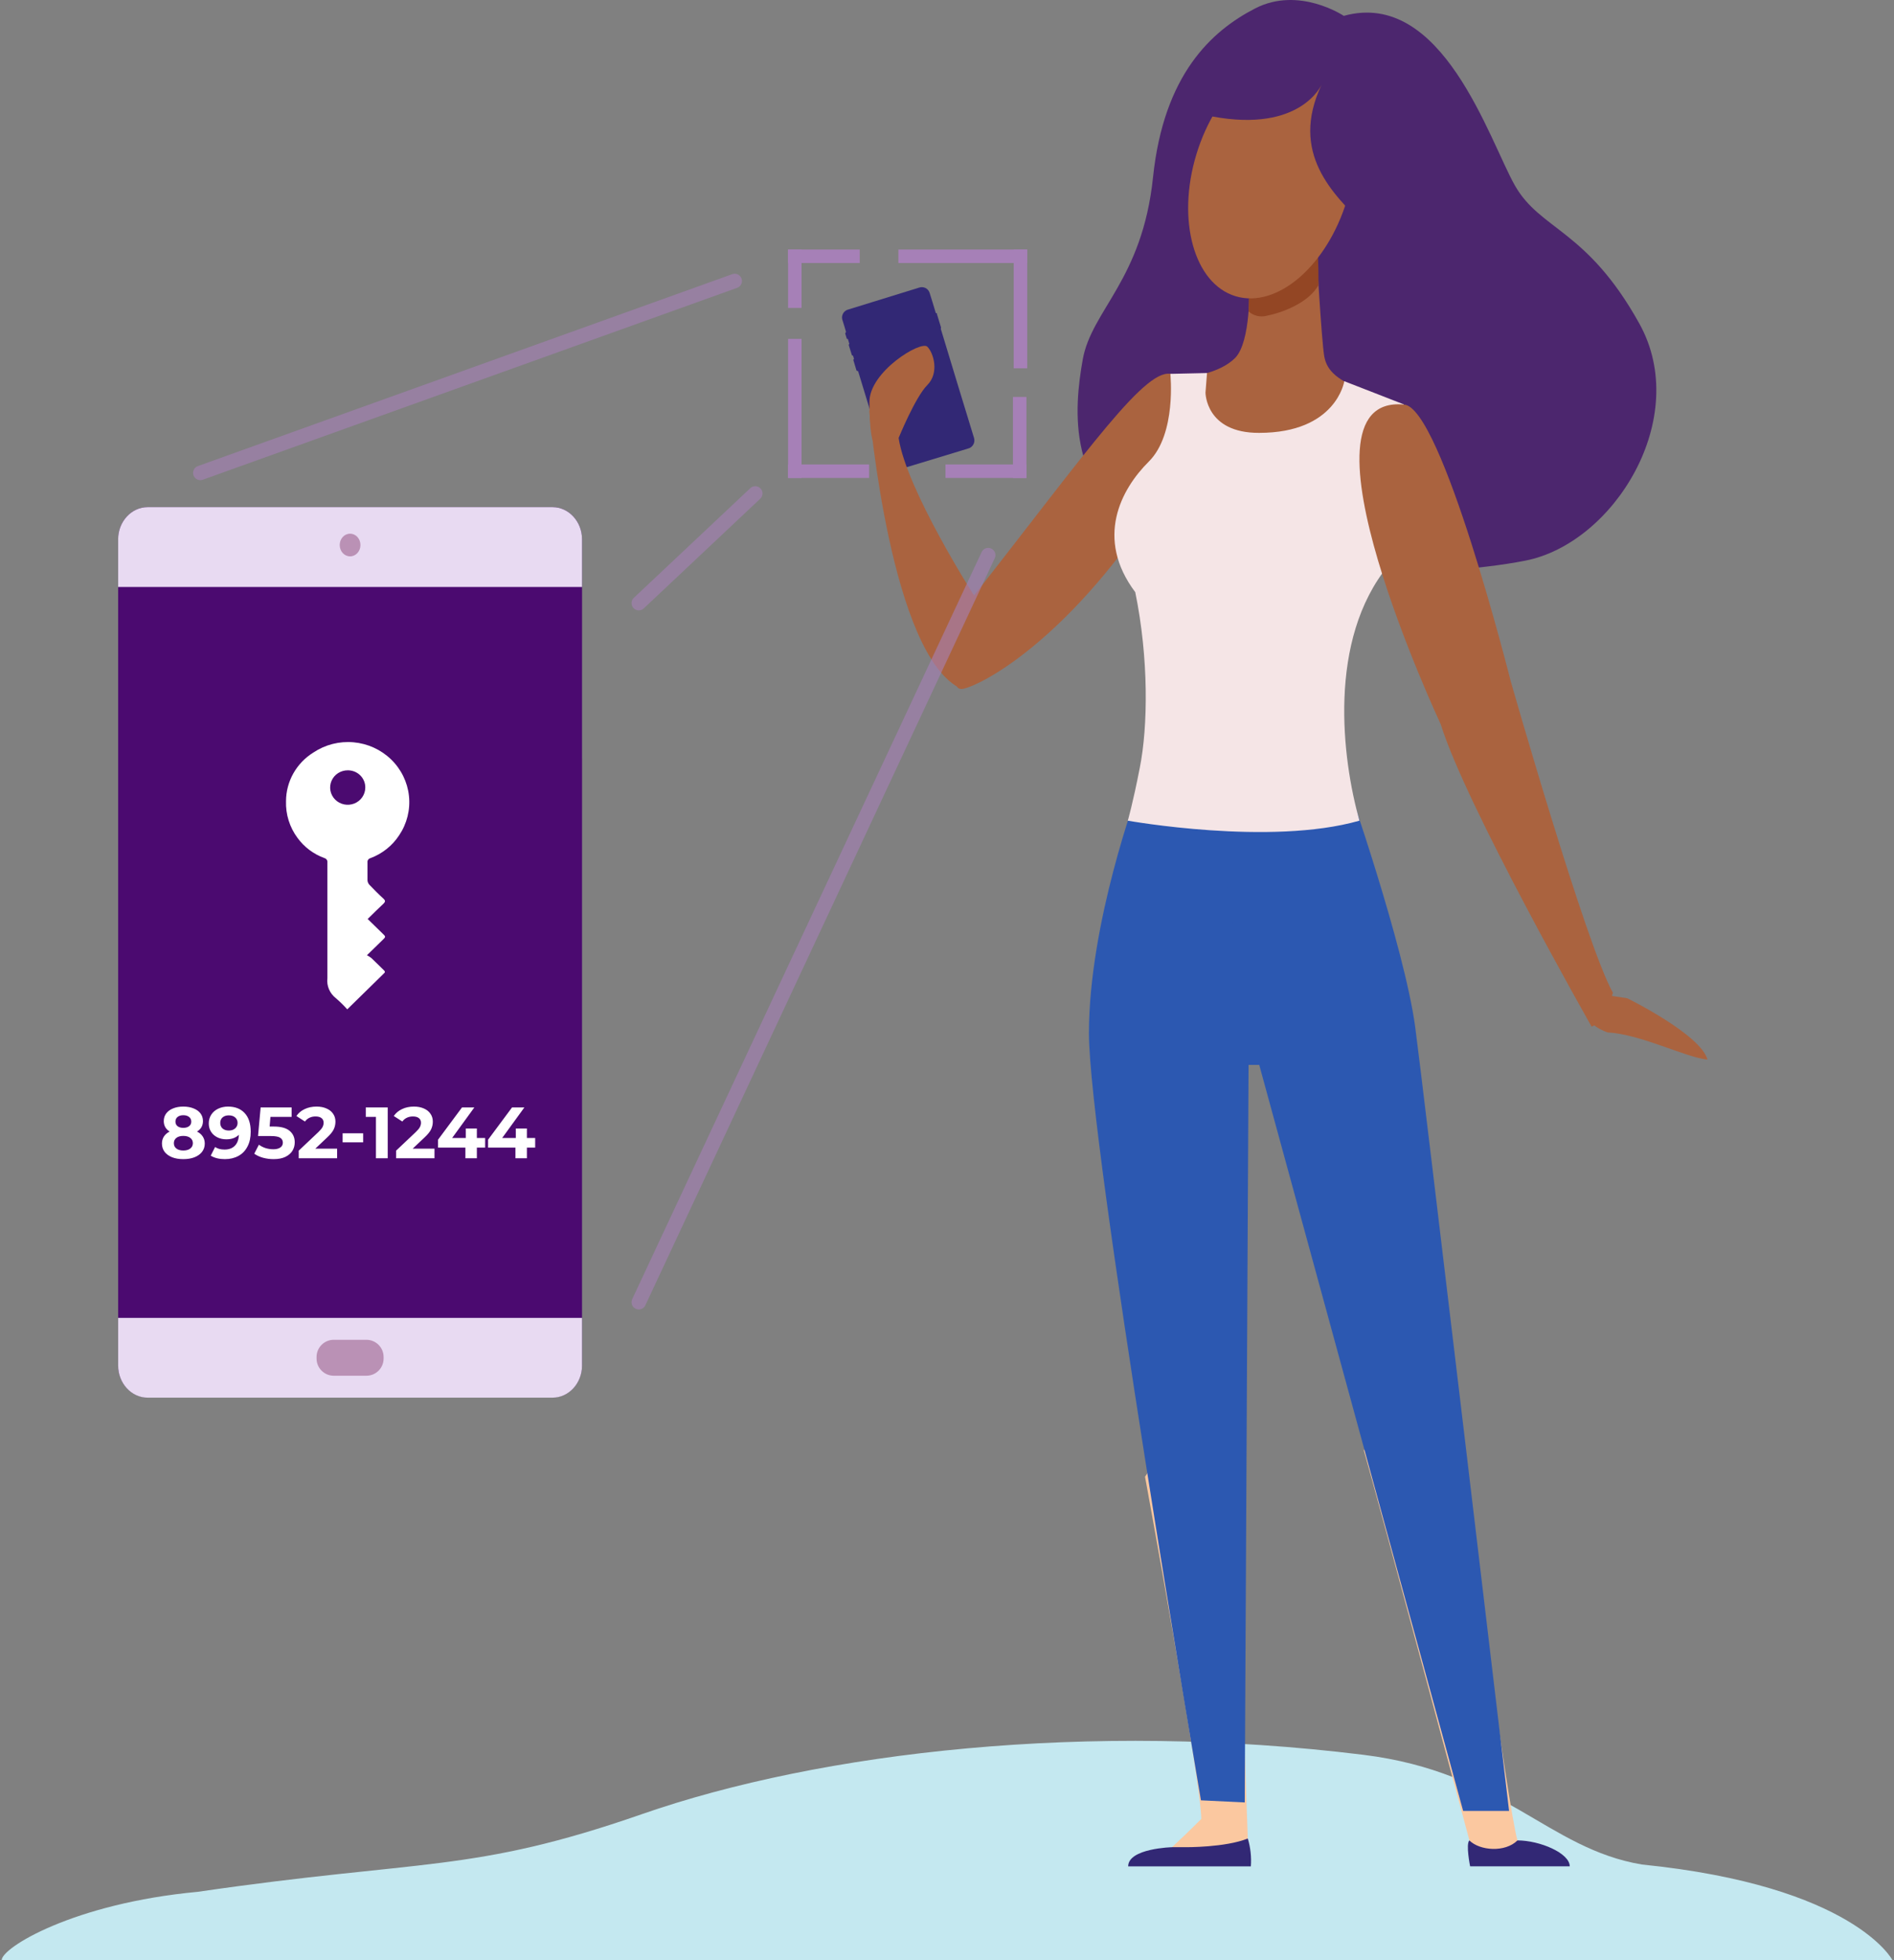 <svg width="261" height="270" viewBox="0 0 261 270" fill="none" xmlns="http://www.w3.org/2000/svg">
<rect x="0" y="0" width="261" height="270" fill="#808080" stroke="none"/>
<path d="M260.79 270C260.79 270 255.489 259.772 226.264 256.826C213.231 254.649 207.197 244.102 187.874 241.714C150.132 237.049 113.166 241.289 88.453 249.889C65.042 258.035 58.369 256.045 27.264 260.586C10.137 262.176 0.231 268.278 0.231 270H260.79Z" fill="#C4E8F0"/>
<path d="M161.771 197.255L157.791 203.419C157.791 203.419 165.54 245.591 165.54 250.548C162.132 253.965 159.649 256.131 159.649 256.131H172.056C172.056 256.131 170.189 204.969 170.189 197.219C164.615 191.645 161.771 197.255 161.771 197.255Z" fill="#FBC8A0"/>
<path d="M196.035 197.457L201.574 202.318C201.574 202.318 207.738 248.734 209.112 253.507C213.33 255.841 215.118 256.149 215.118 256.149H203.203C203.203 256.149 190.082 207.241 187.942 199.791C191.764 192.852 196.035 197.457 196.035 197.457Z" fill="#FBC8A0"/>
<path d="M172.056 146.681H173.527V107.609L156.795 109.009C156.795 109.009 150.059 127.088 150.059 142.314C150.059 157.539 165.496 247.986 165.496 247.986L171.528 248.276L172.056 146.681Z" fill="#2C58B1"/>
<path d="M201.627 249.447L173.527 146.681L168.974 121.875L173.527 107.609H185.565C185.565 107.609 193.49 130.249 195.013 141.415C195.788 146.937 207.958 249.447 207.958 249.447H201.627Z" fill="#2C58B1"/>
<path d="M118.19 51.075C118.067 51.128 118.04 51.075 118.014 50.987C117.882 50.529 117.741 50.106 117.6 49.613C117.6 49.534 117.6 49.472 117.688 49.455L117.547 48.988C117.415 48.988 117.397 48.935 117.371 48.847L116.966 47.552C116.966 47.473 116.966 47.411 117.045 47.385L116.834 46.672C116.702 46.733 116.693 46.672 116.666 46.575L116.481 45.967C116.481 45.888 116.481 45.818 116.57 45.791V45.659C116.402 45.104 116.244 44.541 116.059 43.986C116.026 43.839 116.024 43.686 116.05 43.538C116.077 43.389 116.133 43.247 116.215 43.12C116.297 42.993 116.403 42.884 116.527 42.798C116.652 42.713 116.792 42.652 116.939 42.621L126.626 39.627C126.767 39.573 126.918 39.547 127.07 39.553C127.221 39.558 127.37 39.594 127.507 39.658C127.645 39.722 127.767 39.813 127.869 39.926C127.97 40.039 128.047 40.17 128.097 40.314C128.378 41.194 128.643 42.075 128.924 43.008C128.924 43.061 128.924 43.132 129.03 43.123C129.136 43.114 129.083 43.123 129.092 43.193L129.673 45.096C129.673 45.096 129.673 45.157 129.673 45.166C129.673 45.175 129.62 45.316 129.673 45.386C131.187 50.394 132.708 55.384 134.234 60.356C134.276 60.509 134.286 60.669 134.264 60.826C134.242 60.983 134.188 61.133 134.106 61.268C134.023 61.404 133.914 61.521 133.785 61.612C133.655 61.704 133.509 61.768 133.354 61.8L123.667 64.742C123.525 64.795 123.374 64.82 123.222 64.815C123.07 64.81 122.92 64.775 122.782 64.712C122.644 64.649 122.519 64.559 122.416 64.448C122.312 64.337 122.232 64.206 122.179 64.064C120.887 59.772 119.587 55.49 118.278 51.216L118.19 51.075Z" fill="#322875"/>
<path d="M185.177 2.184C185.177 2.184 179.013 -1.946 172.981 1.153C166.949 4.253 160.371 10.259 158.891 24.419C157.412 38.579 150.42 42.7 149.205 49.525C147.99 56.349 146.933 67.921 158.715 73.917C170.498 79.914 197.391 79.756 210.186 77.228C222.392 74.851 233.144 57.591 225.905 44.567C218.667 31.543 212.273 31.745 208.751 25.537C205.229 19.329 198.783 -1.568 185.177 2.184Z" fill="#4C266E"/>
<path d="M172.153 39.292C172.153 39.292 172.417 47.094 170.189 49.322C167.961 51.55 163.726 51.902 163.726 51.902C163.726 51.902 164.509 59.651 171.123 61.413C174.41 62.242 177.879 61.961 180.991 60.616C184.102 59.27 186.682 56.934 188.33 53.972C184.349 52.422 182.87 51.145 182.491 49.111C182.113 47.076 181.355 33.612 181.355 33.612L172.153 39.292Z" fill="#AA633F"/>
<path d="M163.726 56.763C163.726 56.763 162.898 52.14 161.612 51.594C158.152 50.141 150.041 61.897 134.226 82.028C131.584 93.044 131.126 94.902 132.517 94.902C133.909 94.902 144.608 90.2 156.707 73.248C163.215 62.804 163.726 56.763 163.726 56.763Z" fill="#AA633F"/>
<path d="M135.775 88.386L134.226 82.028C134.226 82.028 124.918 67.463 123.834 60.33C121.36 55.522 119.801 56.605 119.801 56.605C119.801 56.605 122.751 90.561 132.517 94.902C135.661 89.627 135.775 88.386 135.775 88.386Z" fill="#AA633F"/>
<path d="M121.51 60.638L123.834 60.33C123.834 60.33 126.124 54.703 127.788 53.038C129.453 51.374 128.669 48.635 127.788 47.755C126.908 46.874 119.81 51.18 119.81 55.363C119.81 59.546 120.259 60.647 120.259 60.647L121.51 60.638Z" fill="#AA633F"/>
<path d="M204.454 93.344L208.178 93.81C208.178 93.81 218.57 130.241 222.268 136.748C221.026 141.09 219.327 141.407 219.327 141.407C219.327 141.407 202.032 111.008 198.545 99.79C201.451 96.866 204.454 93.344 204.454 93.344Z" fill="#AA633F"/>
<path d="M222.101 137.18L224.241 137.505C224.241 137.505 234.35 142.472 235.301 145.959C232.263 145.651 226.063 142.437 221.546 142.217C216.377 140.332 219.362 136.678 219.362 136.678L222.101 137.18Z" fill="#AA633F"/>
<path d="M163.373 254.44H161.524C161.524 254.44 155.466 254.59 155.466 257.082H172.373C172.468 255.787 172.325 254.486 171.951 253.243C168.851 254.493 163.373 254.44 163.373 254.44Z" fill="#322875"/>
<path d="M209.112 253.507C212.212 253.507 216.315 255.269 216.315 257.074H202.587C202.587 257.074 201.97 254.027 202.481 253.507C203.925 254.934 207.412 255.198 209.112 253.507Z" fill="#322875"/>
<path d="M166.121 54.078L166.332 51.383L161.278 51.497C161.278 51.497 162.158 59.757 158.31 63.579C154.462 67.401 150.869 74.146 156.443 81.57C158.31 90.666 158.204 100.062 157.068 105.751C156.082 110.815 155.413 113.042 155.413 113.042C155.413 113.042 175.05 116.565 187.335 113.042C184.948 104.562 182.879 88.148 191.368 77.819C193.446 59.837 193.446 55.698 193.446 55.698L185.248 52.51C185.248 52.51 184.164 59.625 173.509 59.625C166.121 59.652 166.121 54.078 166.121 54.078Z" fill="#F5E5E6"/>
<path d="M174.531 43.501C176.618 43.096 180.334 41.74 181.699 39.257C181.699 33.383 181.311 32.661 181.311 32.661L172.153 39.292L172.056 42.894C172.387 43.191 172.786 43.401 173.217 43.507C173.649 43.613 174.1 43.611 174.531 43.501Z" fill="#934624"/>
<path d="M185.617 27.553C182.879 36.615 176.001 42.524 170.277 40.806C164.553 39.089 162.114 30.327 164.862 21.275C167.609 12.222 174.469 6.305 180.202 8.066C185.934 9.827 188.356 18.492 185.617 27.553Z" fill="#AA633F"/>
<path d="M182.13 11.641C182.13 11.641 179.277 18.325 167.063 16.044C164.008 13.024 168.49 3.117 179.189 5.283C189.888 7.449 195.339 25.449 187.995 31.023C183.759 26.761 177.639 21.134 182.13 11.641Z" fill="#4C266E"/>
<path d="M193.446 55.724C198.642 55.909 208.179 93.819 208.179 93.819C208.179 93.819 207.562 103.893 202.895 101.877C198.712 100.019 198.554 99.798 198.554 99.798C198.554 99.798 177.173 54.227 193.446 55.724Z" fill="#AA633F"/>
<path d="M110.458 46.68H108.6V65.834H110.458V46.68Z" fill="#A680B7"/>
<path d="M119.766 63.976H108.6V65.834H119.766V63.976Z" fill="#A680B7"/>
<path d="M141.455 63.976H130.289V65.834H141.455V63.976Z" fill="#A680B7"/>
<path d="M141.446 54.676H139.588V65.842H141.446V54.676Z" fill="#A680B7"/>
<path d="M141.552 34.37H139.694V50.731H141.552V34.37Z" fill="#A680B7"/>
<path d="M141.552 34.37H123.799V36.228H141.552V34.37Z" fill="#A680B7"/>
<path d="M118.472 34.37H108.6V36.228H118.472V34.37Z" fill="#A680B7"/>
<path d="M110.458 34.37H108.6V42.419H110.458V34.37Z" fill="#A680B7"/>
<g opacity="0.6">
<path d="M136.175 76.469L88.028 179.371" stroke="#A680B7" stroke-width="2" stroke-linecap="round" stroke-linejoin="round"/>
<path d="M104.077 67.972L88.028 83.077" stroke="#A680B7" stroke-width="2" stroke-linecap="round" stroke-linejoin="round"/>
<path d="M101.245 38.706L27.609 65.14" stroke="#A680B7" stroke-width="2" stroke-linecap="round"/>
</g>
<path opacity="0.2" d="M80.206 80.883V92.572L16.28 158.849V125.312L60.237 80.883H80.206Z" fill="url(#paint0_linear)"/>
<path opacity="0.2" d="M80.206 104.46V118.472L26.048 173.26L16.313 184.152V169.11L80.206 104.46Z" fill="url(#paint1_linear)"/>
<path d="M80.206 74.276V188.07C80.206 190.494 78.378 192.486 76.152 192.486H20.334C18.174 192.486 16.413 190.626 16.28 188.335C16.28 188.236 16.28 188.169 16.28 188.07V74.276C16.28 71.852 18.107 69.86 20.334 69.86H76.152C78.378 69.86 80.206 71.852 80.206 74.276Z" fill="#4B0A70"/>
<path d="M80.206 181.528V188.103C80.206 190.527 78.378 192.519 76.152 192.519H20.334C18.107 192.519 16.28 190.527 16.28 188.103V181.528H80.206Z" fill="#E8DAF2"/>
<path d="M80.206 74.276V80.851H16.28V74.276C16.28 71.852 18.107 69.86 20.334 69.86H76.152C78.378 69.86 80.206 71.852 80.206 74.276Z" fill="#E8DAF2"/>
<path d="M52.861 187.14C52.861 188.435 51.798 189.497 50.502 189.497H45.983C44.688 189.497 43.624 188.435 43.624 187.14V186.907C43.624 185.612 44.688 184.55 45.983 184.55H50.502C51.798 184.55 52.861 185.612 52.861 186.907V187.14Z" fill="#BA91B5"/>
<path d="M49.671 75.073C49.671 75.936 49.04 76.634 48.243 76.634C47.445 76.634 46.814 75.936 46.814 75.073C46.814 74.21 47.445 73.513 48.243 73.513C49.04 73.513 49.671 74.21 49.671 75.073Z" fill="#BA91B5"/>
<path d="M27.148 155.865C27.495 156.039 27.758 156.265 27.938 156.545C28.125 156.825 28.218 157.149 28.218 157.515C28.218 157.949 28.095 158.329 27.848 158.655C27.602 158.975 27.255 159.225 26.808 159.405C26.362 159.579 25.845 159.665 25.258 159.665C24.672 159.665 24.155 159.579 23.708 159.405C23.268 159.225 22.925 158.975 22.678 158.655C22.438 158.329 22.318 157.949 22.318 157.515C22.318 157.149 22.408 156.825 22.588 156.545C22.775 156.265 23.038 156.039 23.378 155.865C23.118 155.705 22.918 155.505 22.778 155.265C22.638 155.019 22.568 154.739 22.568 154.425C22.568 154.019 22.682 153.665 22.908 153.365C23.135 153.065 23.452 152.835 23.858 152.675C24.265 152.509 24.732 152.425 25.258 152.425C25.792 152.425 26.262 152.509 26.668 152.675C27.082 152.835 27.402 153.065 27.628 153.365C27.855 153.665 27.968 154.019 27.968 154.425C27.968 154.739 27.898 155.019 27.758 155.265C27.618 155.505 27.415 155.705 27.148 155.865ZM25.258 153.615C24.932 153.615 24.668 153.695 24.468 153.855C24.275 154.009 24.178 154.222 24.178 154.495C24.178 154.762 24.275 154.972 24.468 155.125C24.662 155.279 24.925 155.355 25.258 155.355C25.592 155.355 25.858 155.279 26.058 155.125C26.258 154.972 26.358 154.762 26.358 154.495C26.358 154.222 26.258 154.009 26.058 153.855C25.858 153.695 25.592 153.615 25.258 153.615ZM25.258 158.475C25.665 158.475 25.985 158.385 26.218 158.205C26.458 158.019 26.578 157.772 26.578 157.465C26.578 157.159 26.458 156.915 26.218 156.735C25.985 156.555 25.665 156.465 25.258 156.465C24.858 156.465 24.542 156.555 24.308 156.735C24.075 156.915 23.958 157.159 23.958 157.465C23.958 157.779 24.075 158.025 24.308 158.205C24.542 158.385 24.858 158.475 25.258 158.475ZM31.42 152.425C32.4 152.425 33.167 152.725 33.72 153.325C34.273 153.919 34.55 154.775 34.55 155.895C34.55 156.689 34.4 157.369 34.1 157.935C33.807 158.502 33.39 158.932 32.85 159.225C32.31 159.519 31.687 159.665 30.98 159.665C30.607 159.665 30.25 159.625 29.91 159.545C29.57 159.459 29.28 159.339 29.04 159.185L29.64 157.995C29.98 158.229 30.417 158.345 30.95 158.345C31.543 158.345 32.013 158.172 32.36 157.825C32.707 157.472 32.893 156.965 32.92 156.305C32.5 156.725 31.92 156.935 31.18 156.935C30.733 156.935 30.327 156.845 29.96 156.665C29.593 156.485 29.303 156.232 29.09 155.905C28.877 155.572 28.77 155.189 28.77 154.755C28.77 154.289 28.887 153.879 29.12 153.525C29.353 153.172 29.67 152.902 30.07 152.715C30.477 152.522 30.927 152.425 31.42 152.425ZM31.54 155.725C31.893 155.725 32.18 155.629 32.4 155.435C32.627 155.235 32.74 154.982 32.74 154.675C32.74 154.369 32.63 154.119 32.41 153.925C32.197 153.732 31.9 153.635 31.52 153.635C31.173 153.635 30.89 153.729 30.67 153.915C30.457 154.102 30.35 154.355 30.35 154.675C30.35 154.995 30.457 155.252 30.67 155.445C30.89 155.632 31.18 155.725 31.54 155.725ZM37.727 155.175C38.714 155.175 39.441 155.372 39.907 155.765C40.38 156.159 40.617 156.685 40.617 157.345C40.617 157.772 40.511 158.162 40.297 158.515C40.084 158.862 39.757 159.142 39.317 159.355C38.884 159.562 38.347 159.665 37.707 159.665C37.214 159.665 36.727 159.602 36.247 159.475C35.774 159.342 35.37 159.155 35.037 158.915L35.677 157.675C35.944 157.875 36.251 158.032 36.597 158.145C36.944 158.252 37.3 158.305 37.667 158.305C38.074 158.305 38.394 158.225 38.627 158.065C38.861 157.905 38.977 157.682 38.977 157.395C38.977 157.095 38.854 156.869 38.607 156.715C38.367 156.562 37.947 156.485 37.347 156.485H35.557L35.917 152.545H40.187V153.845H37.267L37.157 155.175H37.727ZM46.456 158.225V159.545H41.166V158.495L43.866 155.945C44.152 155.672 44.346 155.439 44.446 155.245C44.546 155.045 44.596 154.849 44.596 154.655C44.596 154.375 44.499 154.162 44.306 154.015C44.119 153.862 43.842 153.785 43.476 153.785C43.169 153.785 42.892 153.845 42.646 153.965C42.399 154.079 42.192 154.252 42.026 154.485L40.846 153.725C41.119 153.319 41.496 153.002 41.976 152.775C42.456 152.542 43.006 152.425 43.626 152.425C44.146 152.425 44.599 152.512 44.986 152.685C45.379 152.852 45.682 153.092 45.896 153.405C46.116 153.712 46.226 154.075 46.226 154.495C46.226 154.875 46.146 155.232 45.986 155.565C45.826 155.899 45.516 156.279 45.056 156.705L43.446 158.225H46.456ZM47.215 156.105H50.045V157.355H47.215V156.105ZM53.428 152.545V159.545H51.807V153.845H50.407V152.545H53.428ZM59.873 158.225V159.545H54.584V158.495L57.283 155.945C57.57 155.672 57.764 155.439 57.864 155.245C57.964 155.045 58.014 154.849 58.014 154.655C58.014 154.375 57.917 154.162 57.724 154.015C57.537 153.862 57.26 153.785 56.894 153.785C56.587 153.785 56.31 153.845 56.063 153.965C55.817 154.079 55.61 154.252 55.444 154.485L54.264 153.725C54.537 153.319 54.913 153.002 55.394 152.775C55.873 152.542 56.423 152.425 57.044 152.425C57.563 152.425 58.017 152.512 58.404 152.685C58.797 152.852 59.1 153.092 59.313 153.405C59.533 153.712 59.644 154.075 59.644 154.495C59.644 154.875 59.563 155.232 59.404 155.565C59.243 155.899 58.934 156.279 58.474 156.705L56.864 158.225H59.873ZM66.854 158.075H65.714V159.545H64.134V158.075H60.364V156.985L63.664 152.545H65.364L62.304 156.755H64.184V155.445H65.714V156.755H66.854V158.075ZM73.749 158.075H72.609V159.545H71.029V158.075H67.259V156.985L70.559 152.545H72.259L69.199 156.755H71.079V155.445H72.609V156.755H73.749V158.075Z" fill="white"/>
<path d="M50.666 126.586L52.684 128.551C53.189 129.033 53.189 129.033 52.684 129.515L50.565 131.579C50.779 131.688 50.982 131.816 51.171 131.962C51.751 132.506 52.319 133.087 52.899 133.643C53.038 133.779 53.126 133.902 52.899 134.088L47.853 139.032C47.363 138.483 46.836 137.967 46.276 137.487C45.861 137.164 45.536 136.742 45.333 136.262C45.13 135.782 45.055 135.259 45.116 134.743C45.116 129.441 45.116 124.126 45.116 118.812C45.136 118.676 45.105 118.539 45.028 118.425C44.951 118.311 44.834 118.229 44.7 118.194C43.214 117.652 41.927 116.688 41.004 115.425C39.91 113.953 39.351 112.165 39.414 110.345C39.419 109.007 39.769 107.692 40.43 106.521C41.092 105.35 42.044 104.361 43.199 103.647C44.817 102.568 46.767 102.074 48.716 102.247C50.665 102.421 52.492 103.252 53.885 104.598C55.278 105.944 56.152 107.723 56.356 109.63C56.56 111.536 56.083 113.454 55.005 115.054C54.065 116.494 52.676 117.599 51.045 118.206C50.917 118.238 50.805 118.315 50.731 118.422C50.657 118.529 50.624 118.658 50.641 118.787C50.641 119.615 50.641 120.443 50.641 121.259C50.656 121.488 50.749 121.706 50.906 121.877C51.537 122.532 52.167 123.174 52.861 123.805C53.113 124.04 53.113 124.213 52.861 124.46C52.129 125.14 51.423 125.844 50.666 126.586ZM47.941 106.106C47.462 106.101 46.993 106.236 46.592 106.492C46.191 106.749 45.877 107.116 45.689 107.548C45.501 107.98 45.448 108.456 45.536 108.918C45.625 109.379 45.851 109.804 46.186 110.139C46.521 110.475 46.95 110.705 47.419 110.801C47.888 110.898 48.375 110.856 48.82 110.681C49.264 110.506 49.646 110.205 49.916 109.818C50.186 109.43 50.333 108.973 50.338 108.504C50.345 108.191 50.288 107.881 50.17 107.59C50.053 107.299 49.877 107.035 49.654 106.811C49.431 106.588 49.165 106.41 48.87 106.289C48.576 106.168 48.261 106.106 47.941 106.106Z" fill="white"/>
<defs>
<linearGradient id="paint0_linear" x1="7.766" y1="150.338" x2="78.696" y2="79.365" gradientUnits="userSpaceOnUse">
<stop stop-color="white" stop-opacity="0"/>
<stop offset="0.259" stop-color="#FDFDFE" stop-opacity="0.259"/>
<stop offset="0.398" stop-color="#F7F5F9" stop-opacity="0.398"/>
<stop offset="0.508" stop-color="#EDE7F1" stop-opacity="0.508"/>
<stop offset="0.604" stop-color="#DFD4E6" stop-opacity="0.604"/>
<stop offset="0.69" stop-color="#CDBBD7" stop-opacity="0.69"/>
<stop offset="0.769" stop-color="#B69CC5" stop-opacity="0.769"/>
<stop offset="0.842" stop-color="#9B77B0" stop-opacity="0.842"/>
<stop offset="0.912" stop-color="#7C4D97" stop-opacity="0.912"/>
<stop offset="0.976" stop-color="#5A1E7C" stop-opacity="0.976"/>
<stop offset="1" stop-color="#4B0A70"/>
</linearGradient>
<linearGradient id="paint1_linear" x1="12.347" y1="180.16" x2="84.11" y2="108.353" gradientUnits="userSpaceOnUse">
<stop stop-color="white" stop-opacity="0"/>
<stop offset="0.259" stop-color="#FDFDFE" stop-opacity="0.259"/>
<stop offset="0.398" stop-color="#F7F5F9" stop-opacity="0.398"/>
<stop offset="0.508" stop-color="#EDE7F1" stop-opacity="0.508"/>
<stop offset="0.604" stop-color="#DFD4E6" stop-opacity="0.604"/>
<stop offset="0.69" stop-color="#CDBBD7" stop-opacity="0.69"/>
<stop offset="0.769" stop-color="#B69CC5" stop-opacity="0.769"/>
<stop offset="0.842" stop-color="#9B77B0" stop-opacity="0.842"/>
<stop offset="0.912" stop-color="#7C4D97" stop-opacity="0.912"/>
<stop offset="0.976" stop-color="#5A1E7C" stop-opacity="0.976"/>
<stop offset="1" stop-color="#4B0A70"/>
</linearGradient>
</defs>
</svg>
